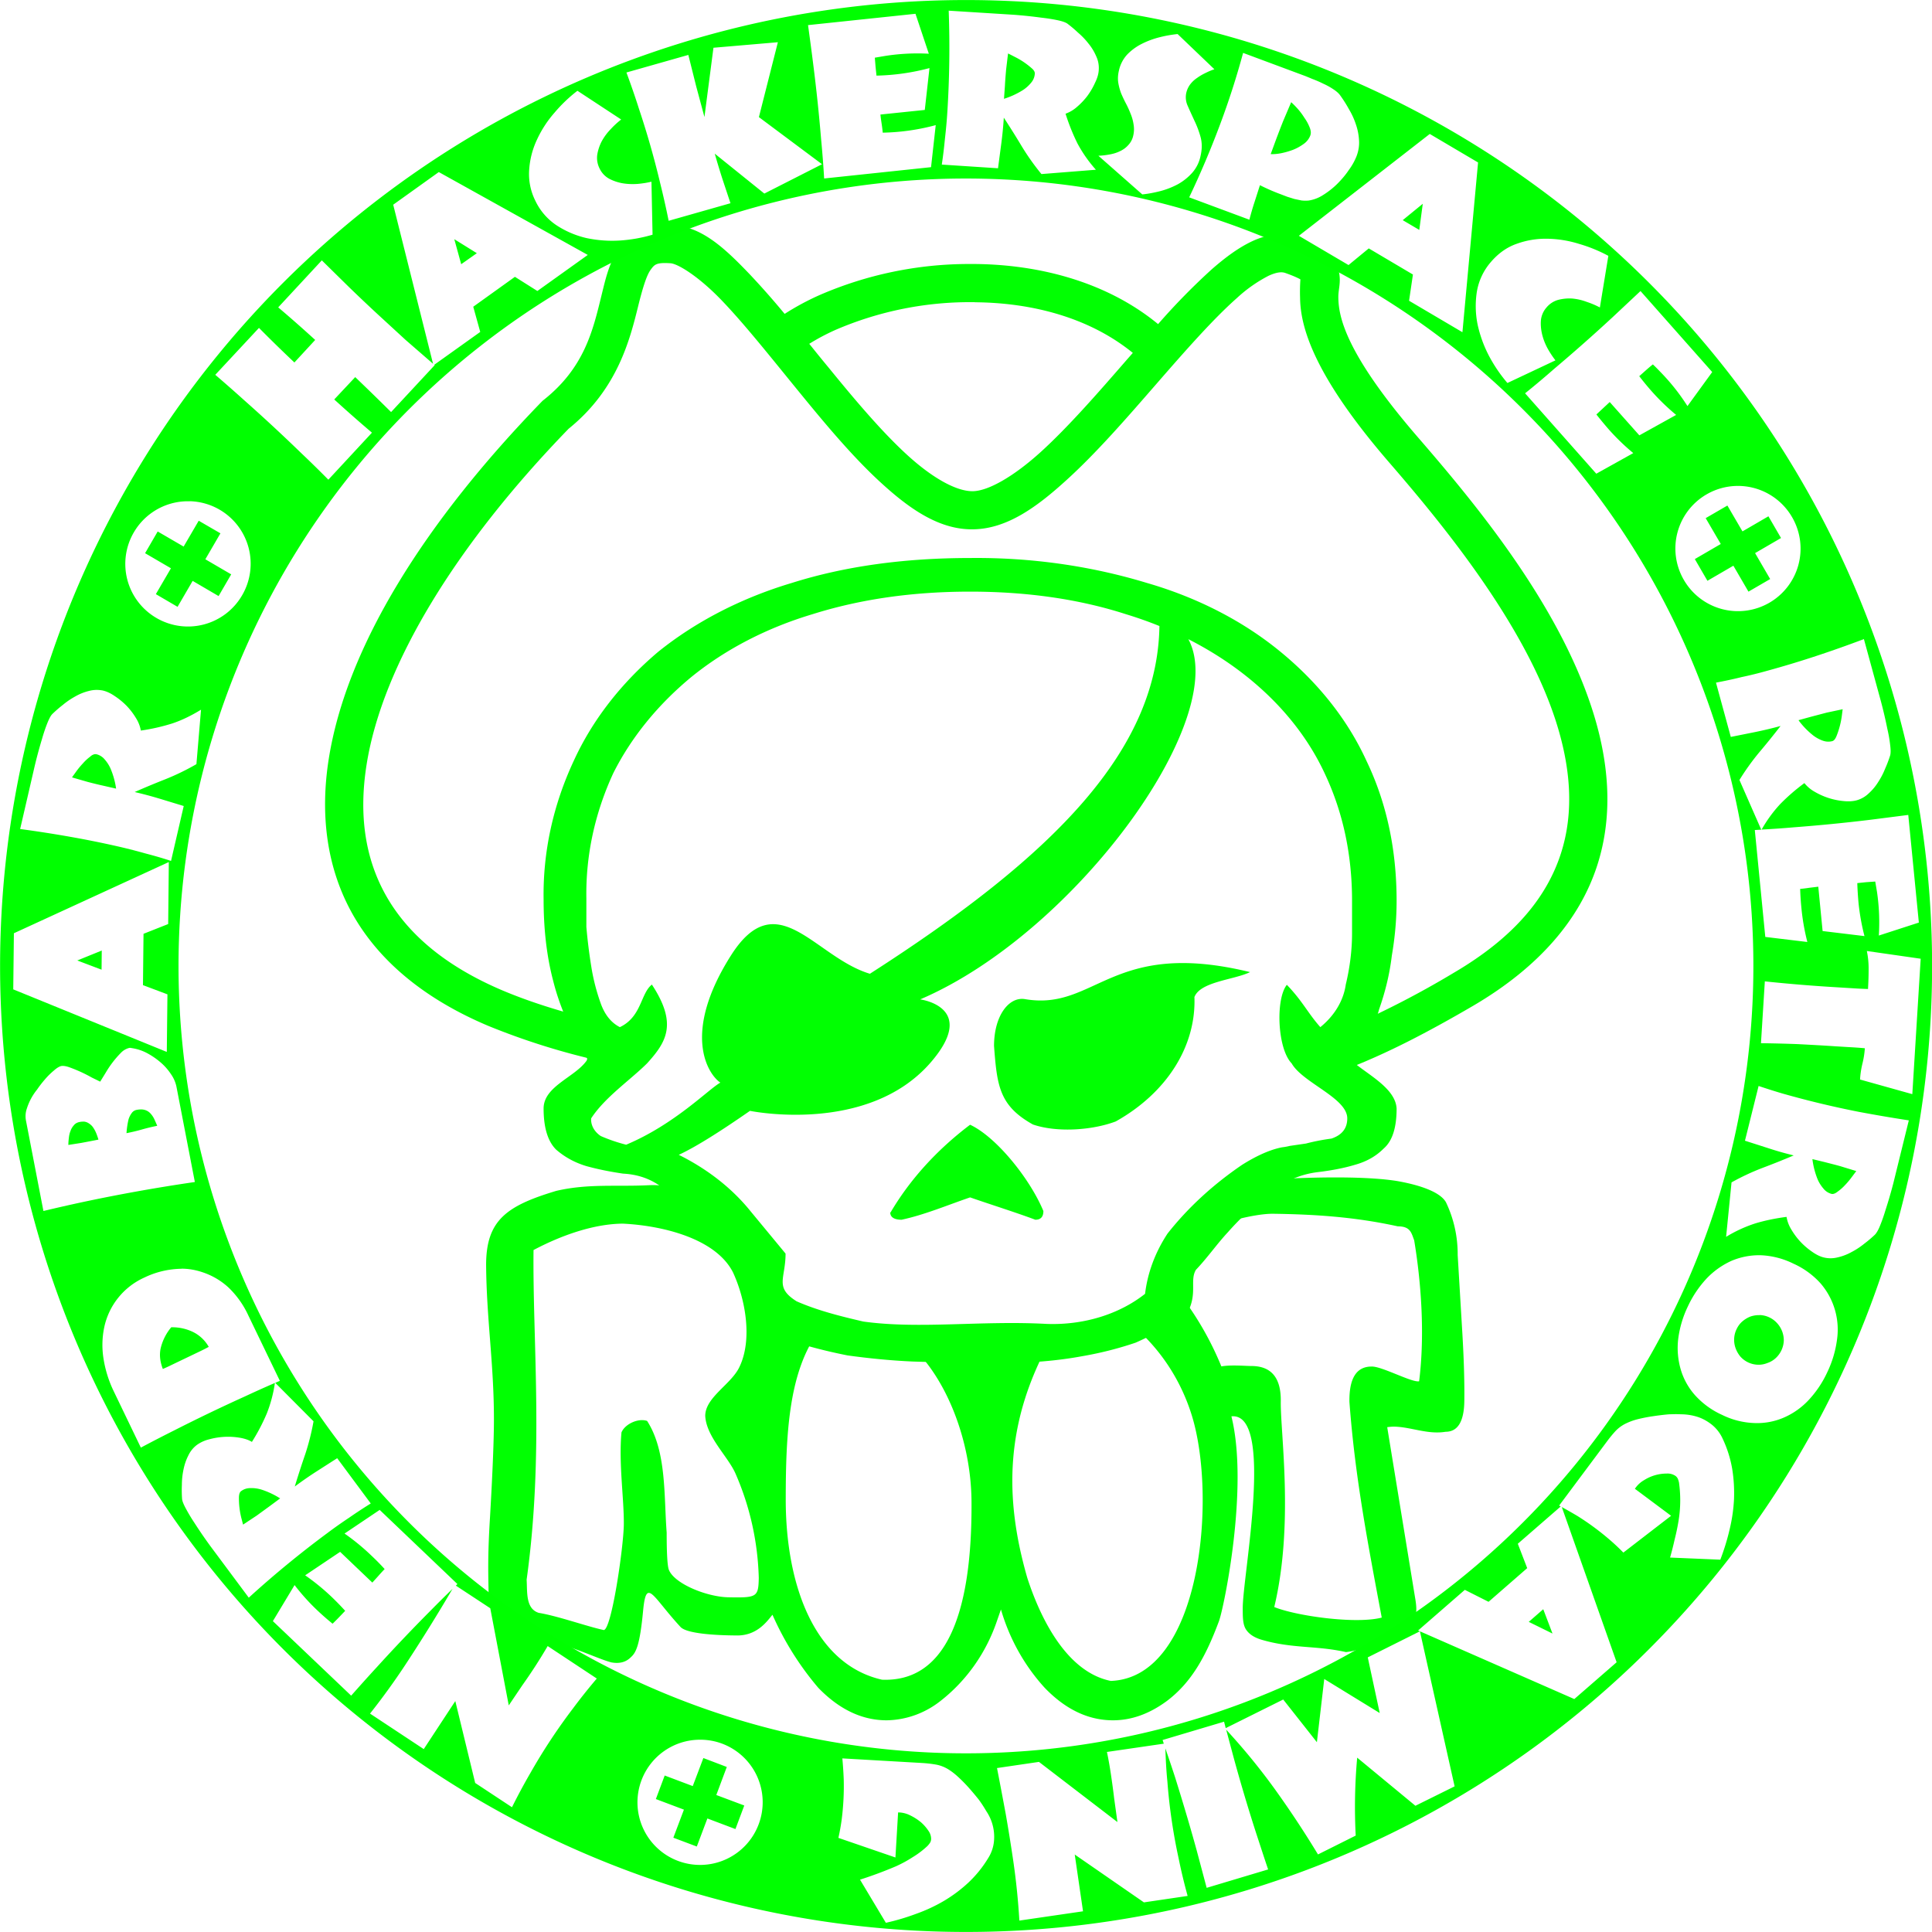 <svg xmlns="http://www.w3.org/2000/svg" viewBox="0 0 210 210"><g font-weight="400"><path fill="#01ff02" d="M67.53 107.88c-1.22 1.5-3.43 2.38-6 2.8-1.28 1.8-1.7 3.83-2.22 5.93-1.03 4.2-2.08 8.73-7.03 12.66l-.12.09-.1.1C37.8 144.14 28.2 159.37 26 173.1c-1.1 6.88-.27 13.44 2.93 19.1 3.2 5.65 8.7 10.29 16.53 13.6a85.5 85.5 0 0 0 13.7 4.3c-1-1.23-1.1-3.17-1.19-5.14-4-1-7.6-2.16-10.69-3.46-7.11-3.01-11.67-6.99-14.28-11.6-2.61-4.62-3.35-9.99-2.38-16.06 1.93-12.12 10.9-26.81 24.7-41.04 6-4.84 7.5-10.94 8.52-15.07.52-2.09 1-3.66 1.49-4.34.49-.68.7-.93 2.43-.82.92.05 3.52 1.65 6.35 4.62 2.84 2.97 6.04 7.02 9.36 11.08 3.32 4.07 6.75 8.17 10.25 11.33 3.49 3.17 7.09 5.6 11.13 5.5 4.07-.08 7.7-2.7 11.35-6.03 3.66-3.32 7.34-7.56 10.9-11.65 3.55-4.08 7-8.01 9.93-10.6a17.52 17.52 0 0 1 3.87-2.72c1.05-.48 1.63-.48 2.02-.35.97.34 1.57.62 1.87.79a21.7 21.7 0 0 0-.04 2.25c.04 3.55 1.63 9.45 11 20.26 6.94 8.02 16.41 19.75 20.19 31.25 1.89 5.76 2.37 11.35.67 16.53-1.7 5.18-5.58 10.11-13.08 14.5a112.1 112.1 0 0 1-12.58 6.52c-.06 1.74-.1 3.44-.08 5.07 4.62-1.81 9.4-4.27 15.02-7.55 8.23-4.82 13.07-10.7 15.16-17.08 2.09-6.38 1.43-13.06-.67-19.44-4.2-12.78-14.07-24.74-21.1-32.86-9-10.39-9.83-14.9-9.85-17.25-.02-1.18.51-2.13-.18-3.94-.8-.6-1.77-1.22-2.56-1.72a9.05 9.05 0 0 1-2.23-1.74c-1.86-.65-3.8-.27-5.51.51-1.7.79-3.33 2-5 3.46a80.75 80.75 0 0 0-6.56 6.7c-6.45-5.3-14.95-7.4-23.09-7.35a45.86 45.86 0 0 0-18.3 3.8 31.8 31.8 0 0 0-4.27 2.3 98.62 98.62 0 0 0-4.23-4.8c-3.08-3.22-5.86-5.85-9.46-6.06a9.03 9.03 0 0 0-.52-.02zm37.44 9.46c7.05.05 14.05 1.89 19.33 6.19l-.72.82c-3.55 4.09-7.17 8.23-10.51 11.27-3.35 3.04-6.44 4.78-8.31 4.82-1.91.04-4.77-1.47-7.9-4.3-3.13-2.83-6.48-6.79-9.76-10.82-.8-.96-1.58-1.93-2.36-2.9.96-.6 2.02-1.17 3.18-1.69a41.52 41.52 0 0 1 17.05-3.4z" color="#000" font-family="sans-serif" overflow="visible" style="line-height:normal;font-variant-ligatures:normal;font-variant-position:normal;font-variant-caps:normal;font-variant-numeric:normal;font-variant-alternates:normal;font-feature-settings:normal;text-indent:0;text-align:start;text-decoration-line:none;text-decoration-style:solid;text-decoration-color:#000;text-transform:none;text-orientation:mixed;white-space:normal;shape-padding:0;isolation:auto;mix-blend-mode:normal;solid-color:#000;solid-opacity:1" transform="translate(12.63 -71.46) scale(.889)"/><g stroke-width="1.33" aria-label="f" font-family="Skull Capz BRK" font-size="53.21" letter-spacing="0" style="line-height:1.25;-inkscape-font-specification:'Skull Capz BRK, Normal';font-variant-ligatures:normal;font-variant-caps:normal;font-variant-numeric:normal;font-feature-settings:normal;text-align:start" word-spacing="0"><g style="line-height:1.25"><path fill="#01ff02" d="M283.18 612.3s2.45-.75 4-.75c2.98.04 6.16.2 9.6.93.97 0 1.04.47 1.26 1.03.52 3 .84 6.9.38 10.42-.57.1-2.88-1.12-3.65-1.09-1.17 0-1.73.88-1.7 2.62.43 5.56 1.41 10.43 2.48 15.93-1.98.5-6.57-.12-8.25-.78 1.51-6.07.48-12.75.5-15.15.04-1.77-.71-2.66-2.26-2.66-.39 0-1.62-.1-2.3.03a22.88 22.88 0 0 0-2.47-4.39c-1.37.56-2 1.74-3.6 2.01a14.16 14.16 0 0 1 3.8 6c1.95 6.05.73 19.38-6.22 19.62-3.59-.7-5.55-5.08-6.4-7.59-1.78-5.92-1.72-11.46 1.71-17.48-2.23.15-3.64.37-5.8.6-1.31-.1-3.03-.2-4.9-.34 2.75 2.39 4.67 7.02 4.7 11.56.06 8.8-2.21 13.34-6.87 13.16-5.17-1.13-7.38-6.96-7.39-13.27 0-4.87.24-9.23 2.32-12.2-3.02-.45-4.39-5.24-5.98-6.16-.83-.55-1.34-1.75-2.95-2.82.04-.24-1.08-.93-1.07-1.16-1.32-.55-1.19-1-2.82-.93-2.55.12-4.65-.13-7.12.42-3.8 1.1-5.37 2.16-5.38 5.45.03 4.03.6 7.3.6 11.42 0 1.5-.1 3.9-.3 7.23-.2 3.07-.13 4.3-.1 6.05 2.1 1.43 2.77 2.14 4.37 3.07 2.25.48 3.95 1.34 5.04 1.62.62.11 1.12-.01 1.5-.38.4-.34.69-.88.94-3.42.25-2.53.7-1.08 2.87 1.18.47.5 2.7.62 4.22.63 1.6.06 2.38-.98 2.84-1.53a21.95 21.95 0 0 0 3.52 5.4c1.61 1.6 3.36 2.4 5.25 2.4a7 7 0 0 0 4.13-1.43 12.66 12.66 0 0 0 4.35-5.96l.29-.8a14.5 14.5 0 0 0 3.36 5.79c1.6 1.6 3.35 2.4 5.24 2.4 1.41 0 2.79-.47 4.14-1.43 1.9-1.38 3-3.32 4-5.91.38-1 2.3-9.9.95-15.12 3.34-.32.86 11.78.87 14.18 0 .62 0 1.15.22 1.52.22.36.62.63 1.2.8 2.4.68 4.2.42 6.5.92 1.76-.17 3.09-1.29 4.78-2.22.51-.11.78-.47.53-1.8l-2.14-12.6c.16-.02.34-.04.52-.04 1.3.02 2.58.6 3.96.38.94 0 1.42-.76 1.44-2.28.02-1.5-.04-3.31-.18-5.46l-.33-5.32a8.6 8.6 0 0 0-.9-3.9c-.53-.9-2.53-1.36-3.7-1.56-3.31-.53-9.55-.13-9.55-.13-1.06 1.19-4.05 3.29-4.05 3.29zm-45.9-.02c3.06.14 7.17 1.1 8.48 3.62 1 2.1 1.46 4.99.5 6.94-.61 1.3-2.63 2.25-2.64 3.64.08 1.55 1.72 2.98 2.31 4.24a19.93 19.93 0 0 1 1.8 7.74c-.03 1.42-.14 1.47-2.34 1.43-1.66-.03-4.21-1.02-4.58-2.08-.1-.34-.15-1.24-.15-2.7-.22-2.76 0-6-1.5-8.25-.68-.23-1.71.23-1.97.85-.22 2.3.2 4.89.18 6.8-.02 1.68-.94 7.78-1.54 7.8-1.34-.28-3.49-1.03-4.99-1.27-1.02-.31-.87-1.55-.93-2.45 1.34-9.3.45-17.54.53-24.36 2.16-1.1 4.63-1.93 6.84-1.95z" aria-label="ROOT" font-family="Graffiti" font-size="40" letter-spacing="10" style="-inkscape-font-specification:'Graffiti, Normal';font-variant-ligatures:normal;font-variant-caps:normal;font-variant-numeric:normal;font-feature-settings:normal;text-align:start" transform="matrix(1.416 0 0 1.471 -268.31 -767.66)"/></g><path fill="#01ff02" d="M63.58 164.45c.1 1-.05.95.32 1.77.21.57.62 1.01 1.22 1.33.64.28 1.33.51 2.08.7.74.13 1.47.22 2.18.26.75.03 1.33.05 1.76.05h1.91c.68-.04 1.33-.12 1.97-.27a9.81 9.81 0 0 0 1.81-.58 7.83 7.83 0 0 0 1.76-1.33c.31-.8.05-1.32.26-1.77.39-.52.69-1.08 1.07-1.6a11.1 11.1 0 0 1 1.8-2.02c.36-.28.75-.46 1.18-.53.46-.07.89-.17 1.28-.32.39-.14.7-.37.95-.69.29-.32.43-.89.43-1.7-.04-.88-1-1.46-1.49-2.02v-.06c0-.35.12-.69.37-1 .29-.36.46-.73.53-1.12.22-.79.36-1.55.43-2.3.1-.74.16-1.52.16-2.33 0-2.2-.34-4.19-1.01-5.96a13.11 13.11 0 0 0-2.87-4.63 11.82 11.82 0 0 0-4.47-2.93 15.77 15.77 0 0 0-5.91-1.06c-2.2 0-4.19.35-5.96 1.06a12.4 12.4 0 0 0-4.47 2.93 13.52 13.52 0 0 0-2.82 4.63 16.51 16.51 0 0 0-1.01 5.9c0 1.24.1 2.4.32 3.46.21 1.07.58 2.15 1.11 3.25.04.06.03.1 0 .16-.4.7-1.43 1.08-1.43 2.02 0 .81.14 1.4.42 1.75.29.32.62.55 1.01.7.4.14.8.24 1.23.32.46.03.85.2 1.17.47.5.47 1.01 1 1.54 1.6.53.6.92 1.23 1.17 1.86zm-4.95-6.28c.46-.9 1.3-1.62 1.87-2.34.64-.9 1.03-1.67.16-3.35-.38.38-.34 1.37-1.07 1.81-.28-.18-.5-.51-.64-1.01a10.6 10.6 0 0 1-.32-1.6 28.7 28.7 0 0 1-.16-1.65v-1.22a15 15 0 0 1 .9-5.32 12.7 12.7 0 0 1 2.62-4.1 11.16 11.16 0 0 1 4.04-2.66c1.6-.64 3.35-.96 5.27-.96 1.91 0 3.65.32 5.21.96a11.48 11.48 0 0 1 6.66 6.81c.6 1.63.9 3.42.9 5.38v1.38c0 .7-.07 1.44-.21 2.18a3.1 3.1 0 0 1-.85 1.81c-.42-.6-.59-1.1-1.12-1.8-.38.6-.32 2.71.16 3.34.37.83 1.86 1.47 1.86 2.34 0 .43-.18.71-.53.86a5.6 5.6 0 0 0-.85.21l-.54.1a1.6 1.6 0 0 1-.26.06c-.4.1-.84.35-1.33.74a12.72 12.72 0 0 0-2.5 2.93 7 7 0 0 0-.75 2.56 4.34 4.34 0 0 1-3.3 1.28c-2.18-.15-4.25.23-6.12-.1-.78-.23-1.53-.47-2.23-.86-.75-.6-.37-.96-.37-2.03l-1.17-1.8a7.73 7.73 0 0 0-2.4-2.4c-.21-.1-.39-.25-.7-.28l-1.06-.15c-.31-.1-.6-.23-.85-.37a.92.92 0 0 1-.32-.75zm10 4c0 .2.13.31.38.31.77-.21 1.53-.62 2.29-.95.7.31 1.53.64 2.18.95.18 0 .27-.12.27-.37-.44-1.35-1.56-3.14-2.45-3.67a12.4 12.4 0 0 0-2.66 3.73zm-5.32-10.94c-1.67 3.34-.77 5.07-.36 5.42-.39.27-1.52 1.77-3.15 2.64l1.76.43c.58-.34 1.43-1.03 2.38-1.87 0 0 3.92 1.03 6.03-2.04 1.63-2.38-.34-2.7-.34-2.7 5.28-2.87 10.59-12.31 8.88-15.5l-.88-.68c.07 5.54-3.59 10.12-9.68 15.09-1.84-.7-3.1-3.86-4.64-.79zm8.79 3.86c.1 1.68.17 2.54 1.3 3.34.8.35 1.98.25 2.77-.13a6.27 6.27 0 0 0 2.63-5.29c.2-.66 1.33-.73 1.86-1.06-4.64-1.44-5.15 1.66-7.52 1.15-.54-.12-1.04.7-1.04 1.99z" style="-inkscape-font-specification:'Skull Capz BRK, Normal';font-variant-ligatures:normal;font-variant-caps:normal;font-variant-numeric:normal;font-feature-settings:normal;text-align:start" transform="matrix(3.251 0 0 2.556 -126.35 -282.72)"/></g></g><path fill="#0f0" d="M109.92.12A105 105 0 0 0 33.2 28.39a105 105 0 0 0-4.8 148.41 105 105 0 0 0 148.42 4.8 105 105 0 0 0 4.8-148.41A105 105 0 0 0 109.92.12zm-6.8 1.04 7 .44a50.14 50.14 0 0 1 3.07.32c.62.07 1.2.16 1.73.27.53.11.9.24 1.1.38a13.38 13.38 0 0 1 1.16.98 8.06 8.06 0 0 1 1.13 1.18 5.72 5.72 0 0 1 .84 1.38 3 3 0 0 1 .28 1.49c-.02.42-.15.89-.4 1.39a7.8 7.8 0 0 1-.84 1.44 7.62 7.62 0 0 1-1.14 1.2 3.75 3.75 0 0 1-1.23.73c.38 1.2.82 2.27 1.3 3.24a14.69 14.69 0 0 0 2 2.85l-5.92.47a26.27 26.27 0 0 1-2.13-3 95.5 95.5 0 0 0-1.96-3.13 41.1 41.1 0 0 1-.27 2.78l-.36 2.72-6.11-.4c.14-.93.25-1.87.34-2.8.11-.97.2-1.92.26-2.88a111.18 111.18 0 0 0 .15-11.05zm-3.61.34 1.45 4.34a22.7 22.7 0 0 0-4.75.24l-1.12.19.08.99.1.96a24.28 24.28 0 0 0 5.76-.82l-.51 4.55-4.82.5c.03.33.08.66.13 1 .05.32.09.65.12.97a23.86 23.86 0 0 0 5.76-.82l-.51 4.57-11.62 1.23c-.08-1.4-.19-2.8-.32-4.17a187.26 187.26 0 0 0-.88-8.35c-.17-1.38-.36-2.76-.55-4.15L99.5 1.5zM128 3.7l4 3.83c-.32.1-.64.24-.96.4a5.72 5.72 0 0 0-.92.54 3.1 3.1 0 0 0-.75.7 2.45 2.45 0 0 0-.43.94 2.23 2.23 0 0 0 .17 1.42c.21.49.45 1 .71 1.57a10.58 10.58 0 0 1 .67 1.77c.18.64.18 1.34 0 2.1a3.95 3.95 0 0 1-.91 1.82 6 6 0 0 1-1.54 1.23 8.74 8.74 0 0 1-1.91.75c-.67.17-1.33.3-1.97.36l-4.77-4.2a8.41 8.41 0 0 0 1.16-.13c.42-.07.8-.18 1.15-.35.36-.16.67-.38.92-.66a2.15 2.15 0 0 0 .56-1.06c.1-.43.1-.84.03-1.23a4.79 4.79 0 0 0-.32-1.14 10.42 10.42 0 0 0-.5-1.1 14.6 14.6 0 0 1-.53-1.12 6.04 6.04 0 0 1-.31-1.16c-.06-.4-.04-.83.07-1.3a3.73 3.73 0 0 1 .9-1.75 5.86 5.86 0 0 1 1.6-1.17 9.24 9.24 0 0 1 1.96-.72 13.18 13.18 0 0 1 1.94-.34zm-43.45.9-2.06 8.13 6.86 5.12-6.27 3.19-5.39-4.34a85.14 85.14 0 0 0 .82 2.71l.89 2.68L72.68 24a94.35 94.35 0 0 0-.92-4.09 93.7 93.7 0 0 0-2.3-8.06 87.8 87.8 0 0 0-1.37-3.97l6.73-1.91.85 3.4.9 3.35.98-7.53 7-.6zm50.57 1.15 6.53 2.43c.28.1.61.24.99.4a12.2 12.2 0 0 1 1.2.52c.4.18.76.38 1.1.61.34.22.59.45.75.68a14.22 14.22 0 0 1 .94 1.49 8.15 8.15 0 0 1 .75 1.64 6.34 6.34 0 0 1 .34 1.72c.04.58-.05 1.16-.27 1.74a6.68 6.68 0 0 1-.84 1.5c-.36.54-.79 1.04-1.27 1.52a8.79 8.79 0 0 1-1.53 1.2 3.95 3.95 0 0 1-1.58.6c-.25.02-.5.02-.76-.01l-.77-.16-.77-.24-.68-.26a21.85 21.85 0 0 1-2.3-1l-.6 1.87c-.2.61-.38 1.24-.55 1.88l-6.54-2.43a99.09 99.09 0 0 0 3.36-7.93 86.46 86.46 0 0 0 2.5-7.77zm-25.55.06-.21 1.76c-.05.58-.1 1.17-.13 1.77l-.1 1.4a8.75 8.75 0 0 0 2.06-.95 3.84 3.84 0 0 0 .88-.79 1.66 1.66 0 0 0 .41-1c.01-.18-.1-.39-.36-.6a8.42 8.42 0 0 0-1.84-1.23 31.7 31.7 0 0 0-.71-.36zm-46.8 4.06 4.75 3.12a9 9 0 0 0-1.13 1.04 5.99 5.99 0 0 0-.97 1.3 4.84 4.84 0 0 0-.5 1.48 2.54 2.54 0 0 0 .24 1.48 2.48 2.48 0 0 0 1.04 1.13 5 5 0 0 0 1.47.5c.53.09 1.08.11 1.64.07.55-.05 1.05-.13 1.5-.24l.12 5.76a16.19 16.19 0 0 1-3.5.63 13.52 13.52 0 0 1-3.67-.26 10.1 10.1 0 0 1-3.25-1.38 6.58 6.58 0 0 1-2.33-2.7 6.47 6.47 0 0 1-.66-3.36 9.1 9.1 0 0 1 .85-3.27 12.2 12.2 0 0 1 1.91-2.93 16.05 16.05 0 0 1 2.48-2.37zm77.58 1.23-.88 2.07a102.29 102.29 0 0 0-.8 2.08l-.55 1.5c.3.02.68-.01 1.11-.09a8.7 8.7 0 0 0 1.3-.37 5.25 5.25 0 0 0 1.18-.65 1.98 1.98 0 0 0 .71-.9c.1-.26.07-.56-.07-.9a4.84 4.84 0 0 0-.57-1.04 7.24 7.24 0 0 0-.74-.99 10.32 10.32 0 0 0-.7-.71zm15.06 3.46 5.25 3.1-1.7 18.45-5.8-3.42.42-2.85-4.8-2.84-2.2 1.81-5.4-3.18 14.23-11.07zM47.69 18.7l16.2 9.01-5.48 3.92-2.44-1.54-4.53 3.25.76 2.74-5 3.57.05.04-4.74 5.1a311.57 311.57 0 0 0-3.9-3.8l-2.28 2.43a158.6 158.6 0 0 0 4.1 3.61l-4.74 5.11a124.74 124.74 0 0 0-2.99-2.93 187.26 187.26 0 0 0-6.15-5.7 172.9 172.9 0 0 0-3.15-2.77l4.75-5.1A158.9 158.9 0 0 0 32 39.4l2.26-2.45a140.9 140.9 0 0 0-4.02-3.54l4.74-5.11 2.98 2.93A184.17 184.17 0 0 0 41 34.11l3.1 2.85 2.97 2.58-4.33-17.29 4.96-3.55zm61.32.8a85.58 85.58 0 0 1 58.43 26.96 85.58 85.58 0 0 1-3.91 120.97 85.58 85.58 0 0 1-120.97-3.9 85.58 85.58 0 0 1 3.9-120.98 85.58 85.58 0 0 1 62.55-23.05zm45.64 2.65-2.18 1.78 1.8 1.06.38-2.84zm13.53 3.8c1.16.02 2.32.2 3.46.56a16.06 16.06 0 0 1 3.18 1.3l-.92 5.61a9 9 0 0 0-1.41-.6 5.99 5.99 0 0 0-1.59-.37 4.91 4.91 0 0 0-1.55.15 2.54 2.54 0 0 0-1.25.82 2.48 2.48 0 0 0-.61 1.4c-.04.51.01 1.03.14 1.56.13.52.33 1.03.6 1.52a10.6 10.6 0 0 0 .84 1.27l-5.22 2.46a16.2 16.2 0 0 1-2-2.94 13.52 13.52 0 0 1-1.25-3.46 10.1 10.1 0 0 1-.07-3.53 6.57 6.57 0 0 1 1.53-3.23c.8-.93 1.73-1.6 2.8-1.97a9.24 9.24 0 0 1 3.32-.55zM49.38 26l.75 2.72 1.7-1.2L49.38 26zm128.94 5.64 7.79 8.8-2.69 3.7a22.7 22.7 0 0 0-2.96-3.73c-.26-.27-.52-.54-.8-.8-.26.2-.51.42-.76.64l-.72.64c.43.56.88 1.11 1.35 1.64a24.21 24.21 0 0 0 2.66 2.57l-4 2.22-3.22-3.62-.72.67-.73.68c.44.56.89 1.1 1.36 1.64a24.22 24.22 0 0 0 2.65 2.56l-4.02 2.24-7.74-8.74c1.1-.88 2.16-1.78 3.2-2.69a187.18 187.18 0 0 0 6.29-5.56l3.05-2.86zm10.4 21.18a6.8 6.8 0 0 1 6.07 3.39 6.8 6.8 0 0 1-2.46 9.3 6.8 6.8 0 0 1-9.3-2.47 6.8 6.8 0 0 1 2.46-9.3 6.8 6.8 0 0 1 3.23-.92zM20.63 54.48a6.8 6.8 0 0 1 3.24.92 6.8 6.8 0 0 1 2.45 9.3A6.8 6.8 0 0 1 17 67.17a6.8 6.8 0 0 1-2.45-9.31 6.8 6.8 0 0 1 5.59-3.37 6.8 6.8 0 0 1 .48 0zm167.13.47-2.36 1.37 1.64 2.81-2.82 1.64 1.37 2.36 2.82-1.64 1.64 2.82 2.36-1.37-1.64-2.82 2.82-1.64-1.37-2.36-2.82 1.64-1.64-2.81zM21.6 56.6l-1.64 2.81-2.82-1.64-1.37 2.36 2.81 1.64-1.64 2.81 2.36 1.38 1.64-2.82 2.82 1.65 1.37-2.36-2.81-1.64 1.64-2.82-2.36-1.37zm181 12.87 1.85 6.77a49.93 49.93 0 0 1 .7 3c.14.6.24 1.18.3 1.72.07.54.07.92 0 1.16a13.36 13.36 0 0 1-.54 1.42 8.06 8.06 0 0 1-.75 1.45 5.72 5.72 0 0 1-1.03 1.24 3.08 3.08 0 0 1-1.32.76c-.4.11-.9.14-1.45.08a7.59 7.59 0 0 1-1.63-.34 7.63 7.63 0 0 1-1.52-.69 3.75 3.75 0 0 1-1.08-.92 21.63 21.63 0 0 0-2.63 2.28 14.65 14.65 0 0 0-2.02 2.77c1.15-.06 2.3-.14 3.44-.24a187.3 187.3 0 0 0 8.35-.82l4.15-.53 1.15 11.7-4.35 1.41a22.7 22.7 0 0 0-.2-4.75l-.19-1.12-.99.07-.96.1c.02.7.07 1.42.13 2.12a24.21 24.21 0 0 0 .65 3.64l-4.55-.55-.47-4.82-.99.12c-.32.05-.65.09-.98.12.02.71.07 1.42.14 2.12a24.22 24.22 0 0 0 .64 3.65l-4.57-.55-1.14-11.62.7-.04-2.37-5.4a26.28 26.28 0 0 1 2.15-3 82.9 82.9 0 0 0 2.32-2.87c-.9.25-1.8.46-2.71.65l-2.7.54-1.61-5.9c.93-.18 1.86-.37 2.77-.6.95-.2 1.88-.43 2.8-.69a107.06 107.06 0 0 0 5.3-1.6 128.8 128.8 0 0 0 5.2-1.84zM10.45 74.99c.25 0 .5.02.74.07.42.1.85.3 1.31.62a7.8 7.8 0 0 1 1.29 1.07 7.62 7.62 0 0 1 1 1.32 3.75 3.75 0 0 1 .52 1.34 21.62 21.62 0 0 0 3.4-.77c1.03-.34 2.08-.85 3.14-1.5l-.5 5.92a26.28 26.28 0 0 1-3.3 1.61c-1.14.45-2.28.92-3.41 1.42.9.21 1.8.45 2.7.72l2.63.8-1.38 5.97c-.9-.3-1.81-.56-2.73-.8a63.3 63.3 0 0 0-2.79-.72 107.06 107.06 0 0 0-5.42-1.1 131.26 131.26 0 0 0-5.46-.85l1.58-6.84a50.08 50.08 0 0 1 .8-2.96 18.36 18.36 0 0 1 .56-1.67c.2-.5.38-.85.55-1.02a13.37 13.37 0 0 1 1.15-1 8.4 8.4 0 0 1 1.35-.92 5.71 5.71 0 0 1 1.5-.6c.26-.07.51-.1.77-.11zm189.84 2.1-1.74.37-1.71.45-1.35.37c.16.23.38.5.66.8a8.76 8.76 0 0 0 .9.83 3.84 3.84 0 0 0 1.03.58c.37.14.73.16 1.08.07.18-.05.33-.23.46-.55a9.13 9.13 0 0 0 .57-2.14l.1-.78zM10.33 81.97a.97.97 0 0 0-.52.27 4.98 4.98 0 0 0-.8.74 8.65 8.65 0 0 0-.72.87c-.21.3-.37.5-.46.65l1.7.49c.57.15 1.14.29 1.73.42l1.36.31a8.75 8.75 0 0 0-.6-2.17 3.84 3.84 0 0 0-.64-1 1.66 1.66 0 0 0-.91-.57.43.43 0 0 0-.14 0zm8.02 11.73-.07 6.74-2.68 1.06-.06 5.58 2.66 1-.07 6.26-16.69-6.8.07-6.1 16.84-7.74zm-7.29 9.62L8.4 104.4l2.64 1 .02-2.08zm191.86.05 5.85.84-.91 14.72-5.68-1.59c.03-.58.12-1.15.25-1.7.14-.55.23-1.11.27-1.7-.55-.05-1.11-.09-1.68-.12l-1.65-.1c-1.33-.09-2.67-.16-3.99-.23a173.25 173.25 0 0 0-3.97-.1l.42-6.72a170.06 170.06 0 0 0 7.94.65l1.62.1a45 45 0 0 0 1.66.08v-.12c.04-.66.06-1.33.06-2a9.31 9.31 0 0 0-.19-2zM14.2 113.9l.16.03a5.14 5.14 0 0 1 1.7.58 8.1 8.1 0 0 1 1.41.98c.43.37.8.79 1.11 1.26a3.65 3.65 0 0 1 .6 1.37l2 10.36A188.7 188.7 0 0 0 8.8 130.7a188.64 188.64 0 0 0-4.08.93l-1.9-9.84a2.52 2.52 0 0 1 .1-1.3 6.27 6.27 0 0 1 1.11-2.06 12 12 0 0 1 .85-1.1 7.89 7.89 0 0 1 .97-.96c.31-.28.59-.45.82-.5.22-.03.52.01.9.15a15.78 15.78 0 0 1 2.4 1.1l.92.45.61-.99a10.88 10.88 0 0 1 1.64-2.14 1.89 1.89 0 0 1 .93-.54h.13zm176.95 4.14c.9.3 1.8.59 2.7.85a102.92 102.92 0 0 0 8.18 1.96c1.81.34 3.62.65 5.45.93l-1.68 6.82a50.36 50.36 0 0 1-.86 2.95 18.37 18.37 0 0 1-.58 1.66c-.2.5-.4.83-.57 1a13.36 13.36 0 0 1-1.16.98 8.06 8.06 0 0 1-1.37.9 5.72 5.72 0 0 1-1.51.58c-.52.13-1.02.13-1.51.01-.42-.1-.85-.32-1.3-.64a7.8 7.8 0 0 1-1.27-1.1 7.62 7.62 0 0 1-.98-1.33 3.75 3.75 0 0 1-.5-1.34c-1.24.16-2.38.4-3.4.71a14.69 14.69 0 0 0-3.17 1.46l.59-5.92a26.27 26.27 0 0 1 3.33-1.56 90.7 90.7 0 0 0 3.43-1.37c-.9-.22-1.8-.47-2.68-.76l-2.62-.84 1.48-5.94zm-175.83 2.55a2.49 2.49 0 0 0-.47.05.84.84 0 0 0-.55.37 2.2 2.2 0 0 0-.33.67 8.95 8.95 0 0 0-.22 1.49c.56-.11 1.12-.24 1.68-.4a20.48 20.48 0 0 1 1.66-.4 22.73 22.73 0 0 0-.34-.77 2.5 2.5 0 0 0-.43-.61 1.32 1.32 0 0 0-.6-.35 1.47 1.47 0 0 0-.4-.05zm-6.26 1.33a1.5 1.5 0 0 0-.38.03c-.28.05-.5.17-.65.36a1.76 1.76 0 0 0-.37.63c-.1.24-.15.5-.18.78-.03.26-.05.5-.05.73l1.4-.22 1.37-.26.5-.1c-.07-.24-.16-.5-.26-.74a3.18 3.18 0 0 0-.39-.68 1.76 1.76 0 0 0-.56-.44 1.15 1.15 0 0 0-.43-.1zM197 125.99a8.75 8.75 0 0 0 .56 2.18 3.84 3.84 0 0 0 .62 1 1.66 1.66 0 0 0 .9.6c.19.04.41-.04.67-.25a4.98 4.98 0 0 0 .82-.73c.26-.27.5-.56.72-.86l.48-.64-1.7-.52c-.56-.16-1.14-.3-1.71-.45l-1.36-.33zm-5.6 10.45a8.8 8.8 0 0 1 3.53.91 8.83 8.83 0 0 1 2.96 2.15 7.69 7.69 0 0 1 1.78 6.15 11.67 11.67 0 0 1-1.05 3.5 11.45 11.45 0 0 1-2.02 3.02 8.07 8.07 0 0 1-2.67 1.9 7.3 7.3 0 0 1-3.2.61 8.57 8.57 0 0 1-3.55-.89 8.86 8.86 0 0 1-2.95-2.15 7.3 7.3 0 0 1-1.56-2.85 8.33 8.33 0 0 1-.25-3.3 11.45 11.45 0 0 1 1.04-3.48 11.67 11.67 0 0 1 2.04-3.04 8.63 8.63 0 0 1 2.7-1.92 7.69 7.69 0 0 1 3.2-.61zM19.72 137.9c.8 0 1.57.14 2.33.4a7.77 7.77 0 0 1 2.78 1.64A10 10 0 0 1 27 143l3.42 7.09-.5.22 4.16 4.18a26.27 26.27 0 0 1-.9 3.57c-.4 1.16-.78 2.33-1.14 3.52.75-.56 1.51-1.09 2.3-1.6l2.31-1.48 3.65 4.92c-.8.5-1.6 1.02-2.37 1.56a49.5 49.5 0 0 0-2.35 1.66 108.72 108.72 0 0 0-8.54 7.02l-4.19-5.63a50.55 50.55 0 0 1-1.74-2.54 18.37 18.37 0 0 1-.9-1.5c-.26-.48-.4-.83-.42-1.07a13.37 13.37 0 0 1-.02-1.53c0-.55.06-1.1.17-1.63.11-.55.28-1.06.52-1.53a3.08 3.08 0 0 1 .95-1.18 3.91 3.91 0 0 1 1.32-.6 7.75 7.75 0 0 1 3.3-.18c.54.09 1 .24 1.35.46a21.4 21.4 0 0 0 1.62-3.09 14.66 14.66 0 0 0 .88-3.32 124.56 124.56 0 0 0-3.29 1.48 187.26 187.26 0 0 0-7.56 3.63c-1.24.62-2.48 1.26-3.72 1.92l-2.95-6.13a12.62 12.62 0 0 1-1.1-3.49 9.4 9.4 0 0 1 .07-3.46 7.67 7.67 0 0 1 4.35-5.4 9.54 9.54 0 0 1 4.04-.96zm171.56 5.05c-.35-.01-.68.04-1.01.15a3.09 3.09 0 0 0-.88.53c-.27.23-.48.52-.64.86a2.68 2.68 0 0 0-.1 2.05c.12.33.29.63.51.9a2.65 2.65 0 0 0 1.9.9 2.5 2.5 0 0 0 1.03-.18 2.5 2.5 0 0 0 .9-.52 2.73 2.73 0 0 0 .9-1.9 2.76 2.76 0 0 0-.71-1.9 2.67 2.67 0 0 0-1.9-.9zm-172.66 1.31a5.57 5.57 0 0 0-1.12 2.15c-.2.74-.13 1.54.2 2.39.35-.15.7-.31 1.04-.48l1-.48.92-.44 1.02-.49c.34-.16.67-.33 1.01-.51a3.98 3.98 0 0 0-1.73-1.63 5.18 5.18 0 0 0-2.34-.5zm163.55 9.45.7.02a6.1 6.1 0 0 1 1.62.27c.51.16 1 .42 1.47.77a4.15 4.15 0 0 1 1.28 1.6 12.61 12.61 0 0 1 1.04 3.28c.18 1.1.24 2.2.2 3.3a17.7 17.7 0 0 1-.48 3.3 24.66 24.66 0 0 1-1.01 3.28l-5.46-.23c.18-.63.35-1.3.5-1.98a23.4 23.4 0 0 0 .43-2.07 13.8 13.8 0 0 0 .04-4.1 2.23 2.23 0 0 0-.13-.42.8.8 0 0 0-.26-.31 1.52 1.52 0 0 0-.94-.25 4.6 4.6 0 0 0-2.44.7 2.98 2.98 0 0 0-.9.78l-.13.17 3.94 2.94-5.19 4a22.3 22.3 0 0 0-1.49-1.4 28.54 28.54 0 0 0-3.5-2.58 55.7 55.7 0 0 0-1.7-.97l5.96 16.87-4.6 4-16.98-7.45 5.08-4.42 2.58 1.3 4.2-3.66-1.02-2.65 4.66-4.05-.17-.1 5.2-6.97a14.24 14.24 0 0 1 .9-1.1 3.9 3.9 0 0 1 1.13-.84 6.66 6.66 0 0 1 1.36-.49c.53-.13 1.09-.24 1.66-.32a28.4 28.4 0 0 1 1.67-.2l.78-.02zm-154.93 8.04c-.4 0-.74.11-1.03.33-.15.1-.23.33-.24.67a8.87 8.87 0 0 0 .25 2.2l.2.77 1.48-.98 1.43-1.04 1.12-.83a8.76 8.76 0 0 0-2.04-.96 3.7 3.7 0 0 0-1.17-.16zm14.03 2.37 8.45 8.06-.17.17 3.74 2.46 2.01 10.56 1.47-2.18a56.43 56.43 0 0 0 2.76-4.27l5.34 3.53a63.19 63.19 0 0 0-2.59 3.25 63.24 63.24 0 0 0-4.62 7 66.38 66.38 0 0 0-2.01 3.74l-4-2.64-2.16-8.9-3.43 5.22-5.84-3.86a75.81 75.81 0 0 0 3.85-5.32 191.23 191.23 0 0 0 5.12-8.24 124.54 124.54 0 0 0-2.44 2.42 187.25 187.25 0 0 0-5.78 6.08c-.94 1.02-1.87 2.06-2.8 3.11l-8.51-8.1 2.36-3.92a22.7 22.7 0 0 0 2.4 2.68 27.84 27.84 0 0 0 1.73 1.52 20.85 20.85 0 0 0 .7-.7l.67-.7c-.48-.53-.98-1.04-1.49-1.53a24.21 24.21 0 0 0-2.86-2.33l3.8-2.55 3.5 3.34.67-.74a20.85 20.85 0 0 1 .67-.73c-.48-.53-.98-1.03-1.5-1.52a24.2 24.2 0 0 0-2.86-2.34l3.82-2.57zm126.47 10.8-1.57 1.37 2.58 1.27-1-2.63zm-13.4 2.4 3.77 16.85-4.26 2.11-6.33-5.23a59.92 59.92 0 0 0-.16 8.47l-4.1 2.05a108.78 108.78 0 0 0-4.7-7.11 69.29 69.29 0 0 0-5.28-6.45l.85 3.17a187.29 187.29 0 0 0 2.4 8.05c.43 1.31.86 2.64 1.31 3.97l-6.68 2-1.08-4.05a184.16 184.16 0 0 0-1.15-4.02c-.4-1.35-.81-2.69-1.23-4.03a188.18 188.18 0 0 0-1.03-3.06c.04 1.21.1 2.42.22 3.6a60.54 60.54 0 0 0 1.21 8.3c.28 1.39.61 2.76.99 4.14l-4.75.7-7.52-5.2.9 6.17-6.92 1.01a75.8 75.8 0 0 0-.67-6.54 183.85 183.85 0 0 0-.81-5.04c-.31-1.66-.62-3.32-.95-5l4.56-.67 8.53 6.54-.36-2.6c-.1-.86-.22-1.72-.35-2.6-.12-.8-.26-1.61-.43-2.42l6.18-.9-.13-.4 6.68-1.99.18.7 6.25-3.11 3.66 4.64.8-6.87 6.03 3.7-1.3-6.05 5.66-2.83zM76.03 189.1a6.8 6.8 0 0 1 2.47.43 6.8 6.8 0 0 1 3.96 8.77 6.8 6.8 0 0 1-8.77 3.97 6.8 6.8 0 0 1-3.96-8.77 6.8 6.8 0 0 1 6.3-4.4zm.42 2-1.15 3.04-3.05-1.15-.96 2.56 3.05 1.15-1.15 3.05 2.55.96 1.15-3.05 3.05 1.15.96-2.56-3.04-1.14 1.14-3.05-2.55-.97zm15.11.03 8.68.5c.48.03.95.08 1.42.16.45.07.9.23 1.32.47.37.22.75.5 1.16.88a16.62 16.62 0 0 1 1.18 1.2c.39.44.75.87 1.09 1.3a14.04 14.04 0 0 1 .8 1.23 4.98 4.98 0 0 1 .84 3.15 4.15 4.15 0 0 1-.64 1.95 12.61 12.61 0 0 1-2.16 2.67 15.48 15.48 0 0 1-2.65 1.98 17.45 17.45 0 0 1-3.01 1.4 24.66 24.66 0 0 1-3.3.98l-2.81-4.69a44.58 44.58 0 0 0 3.9-1.45 13.4 13.4 0 0 0 1.82-.99 9.57 9.57 0 0 0 1.62-1.23c.11-.12.2-.23.27-.34.07-.1.11-.24.12-.4a1.52 1.52 0 0 0-.3-.91 4.6 4.6 0 0 0-.82-.93 5.72 5.72 0 0 0-1.12-.72 2.98 2.98 0 0 0-1.14-.33l-.21-.01-.29 4.9-6.2-2.13c.15-.67.27-1.34.36-2.01a28.53 28.53 0 0 0 .22-4.34c-.03-.76-.08-1.53-.15-2.29z"/></svg>